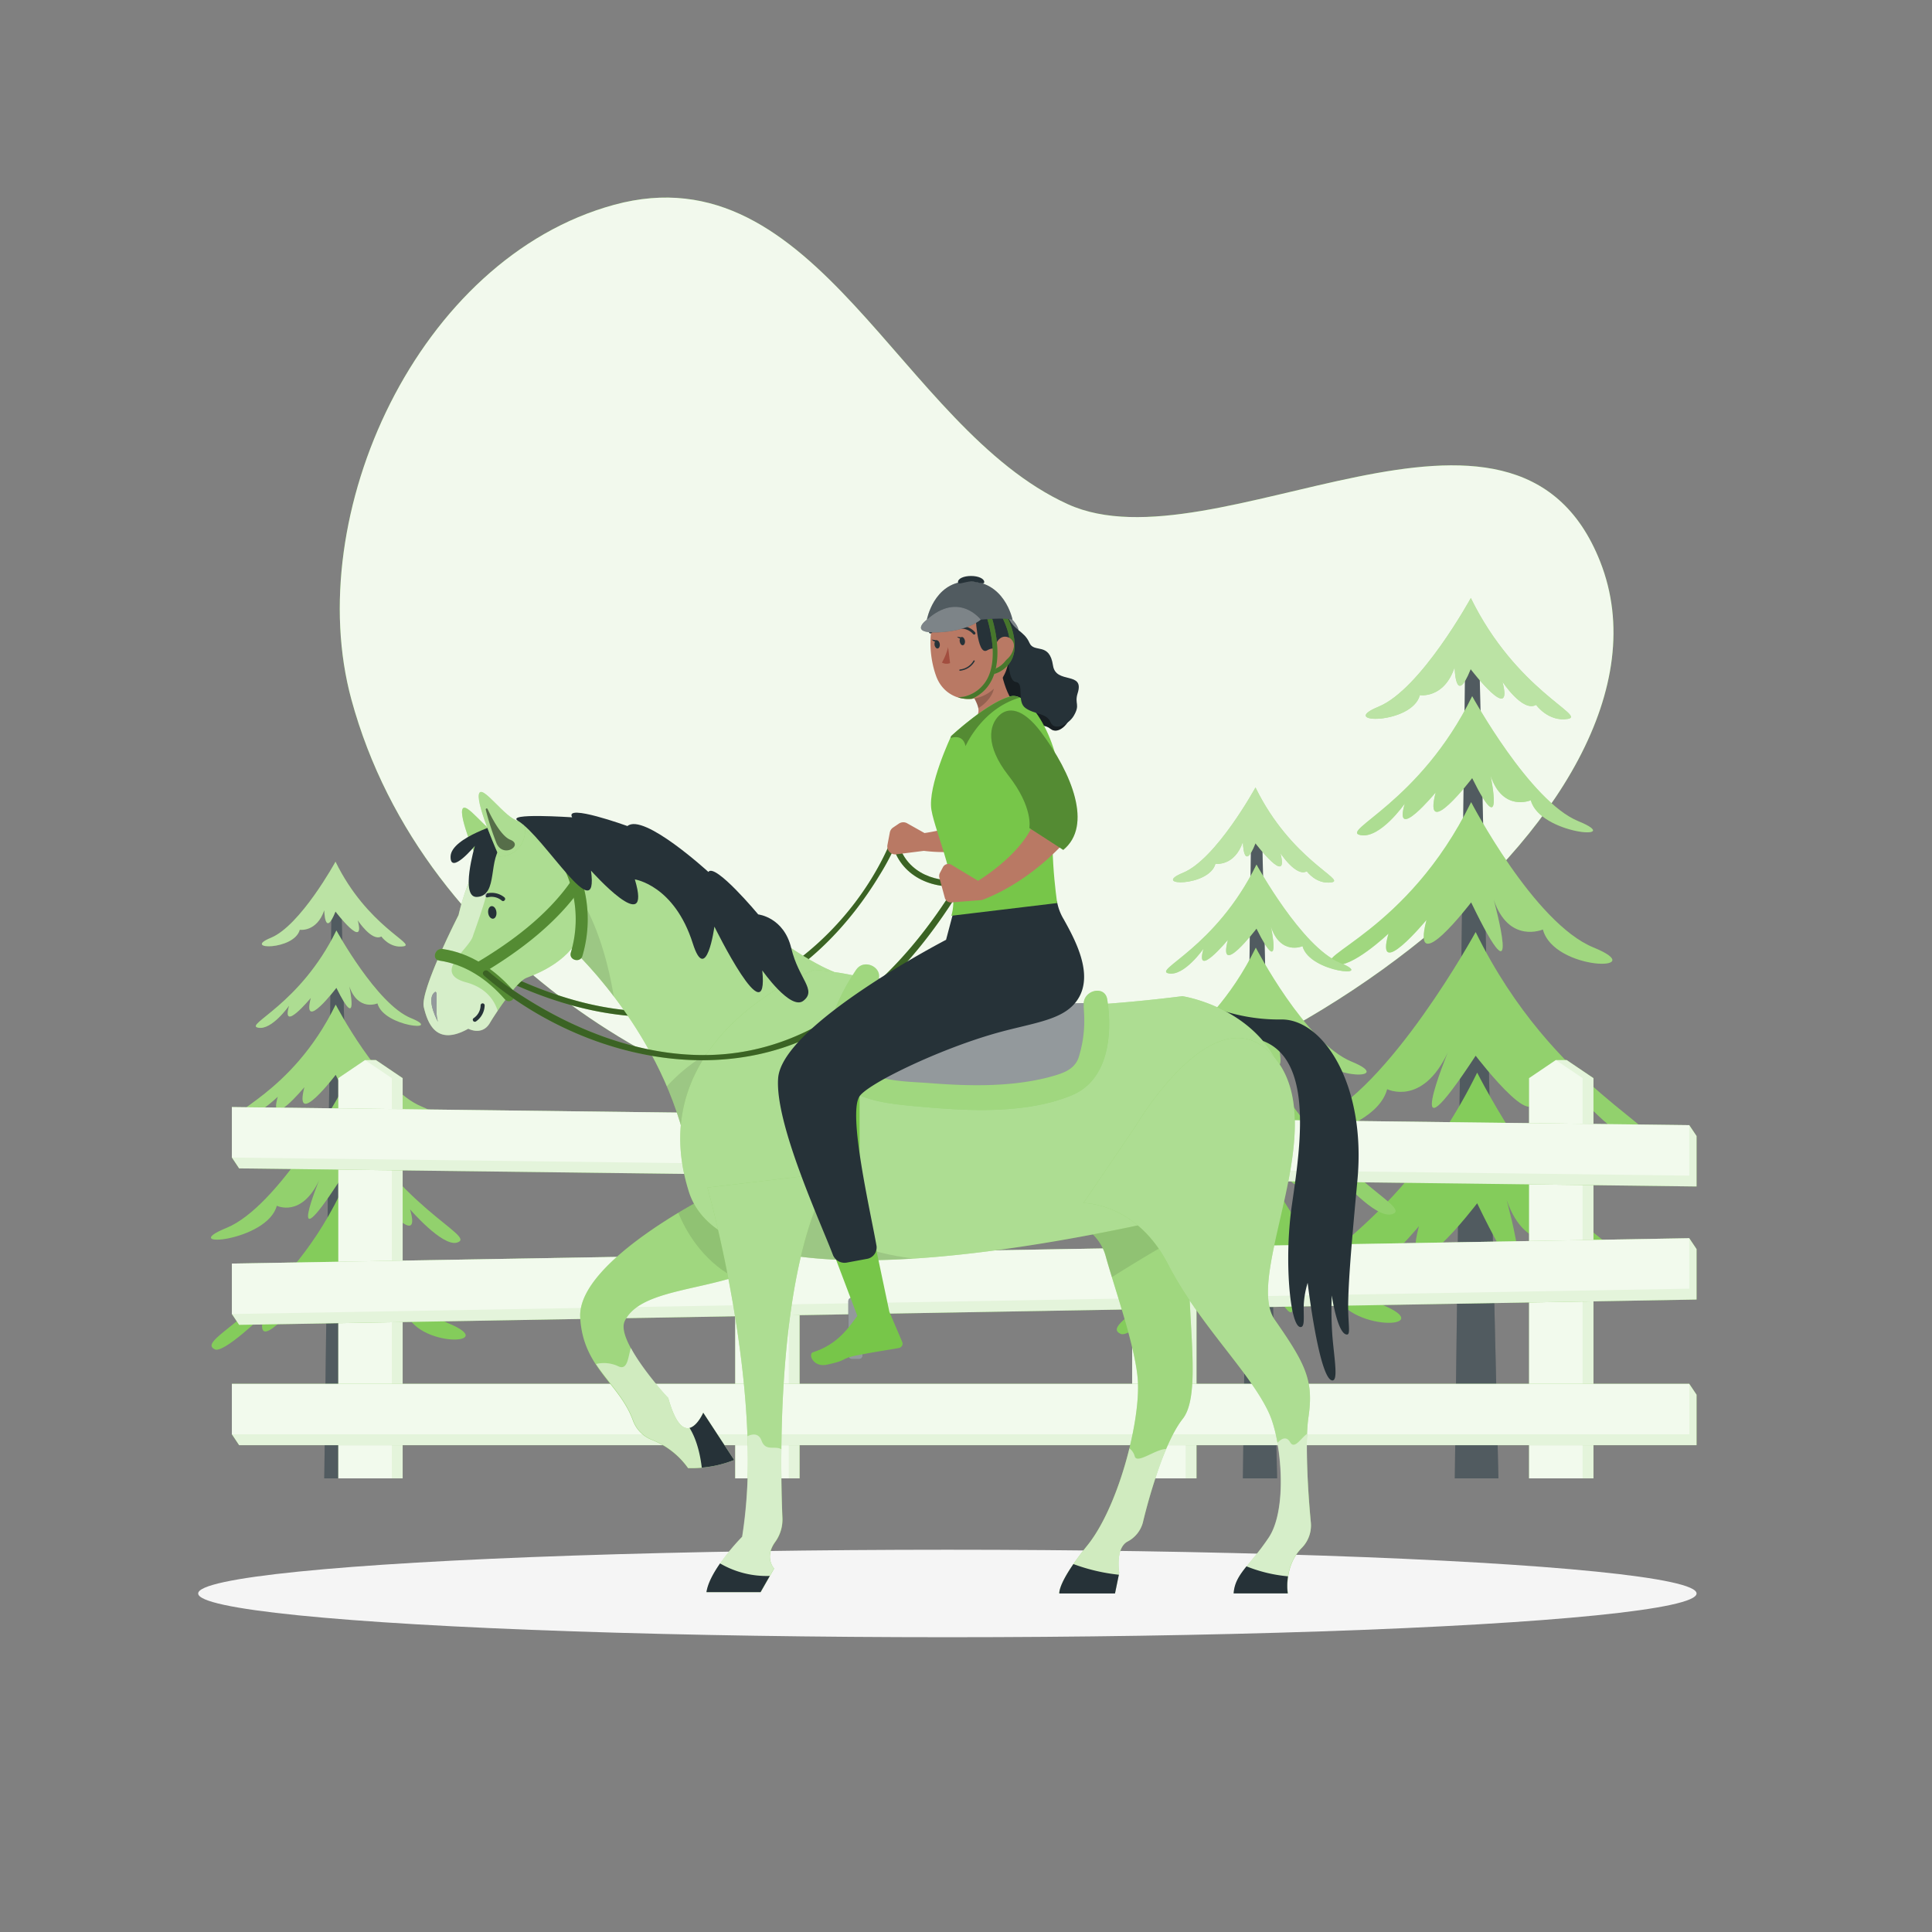 <svg xmlns="http://www.w3.org/2000/svg" viewBox="0 0 500 500"><rect x="0" y="0" width="500" height="500" fill="#808080" stroke="none"/><g id="freepik--background-simple--inject-33"><path d="M90.93,181C78,133.41,108.06,66.88,158.94,53c52.61-14.31,73.88,57.68,117.4,77.48C314.39,147.83,392,89.31,414.12,145.34c25.57,64.73-96.72,153.34-180.26,147.72C181.59,289.54,109.66,249.83,90.93,181Z" style="fill:#77C649"></path><path d="M90.93,181C78,133.41,108.06,66.88,158.94,53c52.61-14.31,73.88,57.68,117.4,77.48C314.39,147.83,392,89.31,414.12,145.34c25.57,64.73-96.72,153.34-180.26,147.72C181.59,289.54,109.66,249.83,90.93,181Z" style="fill:#fff;opacity:0.9"></path></g><g id="freepik--Shadow--inject-33"><ellipse id="freepik--path--inject-33" cx="245.18" cy="412.39" rx="193.89" ry="11.32" style="fill:#f5f5f5"></ellipse></g><g id="freepik--Trees--inject-33"><polygon points="379.34 159.5 376.5 382.6 387.79 382.6 382.58 159.5 379.34 159.5" style="fill:#263238"></polygon><polygon points="379.34 159.5 376.5 382.6 387.79 382.6 382.58 159.5 379.34 159.5" style="fill:#fff;opacity:0.2"></polygon><path d="M380.65,154.77s-12.95,23.65-23.9,28.13,8.67,4.7,10.71-3c0,0,6.26,1,9-7.22,0,0,.17,10.46,4.15.5,0,0,11.21,14.69,8.22,3.24,0,0,5.23,8,8.71,6,0,0,3.16,4.46,8.22,3.63C410.61,185.24,392.35,178.67,380.65,154.77Z" style="fill:#77C649"></path><path d="M380.65,154.77s-12.95,23.65-23.9,28.13,8.67,4.7,10.71-3c0,0,6.26,1,9-7.22,0,0,.17,10.46,4.15.5,0,0,11.21,14.69,8.22,3.24,0,0,5.23,8,8.71,6,0,0,3.16,4.46,8.22,3.63C410.61,185.24,392.35,178.67,380.65,154.77Z" style="fill:#fff;opacity:0.5"></path><path d="M381,180.18s14.89,27.2,27.48,32.35-10,3.41-12.31-5.42c0,0-7.2,3.12-10.4-6.32,0,0,3.77,17.9-4.77.58,0,0-12.88,16.89-9.45,3.72,0,0-11.06,13.35-8,2.89,0,0-6.35,9.13-11.44,8.15C346.57,215.07,367.53,207.67,381,180.18Z" style="fill:#77C649"></path><path d="M381,180.18s14.89,27.2,27.48,32.35-10,3.41-12.31-5.42c0,0-7.2,3.12-10.4-6.32,0,0,3.77,17.9-4.77.58,0,0-12.88,16.89-9.45,3.72,0,0-11.06,13.35-8,2.89,0,0-6.35,9.13-11.44,8.15C346.57,215.07,367.53,207.67,381,180.18Z" style="fill:#fff;opacity:0.4"></path><path d="M380.73,207.6s16.23,31.3,31.65,37.6-10.21,6.16-13.08-4.65c0,0-8.82,3.83-12.73-7.72,0,0,8.07,29.52-5.84.7,0,0-15.77,20.67-11.56,4.56,0,0-13.54,16.34-9.83,3.53,0,0-9.65,9.19-14,8C338.74,247.77,364.26,241.24,380.73,207.6Z" style="fill:#77C649"></path><path d="M380.73,207.6s16.23,31.3,31.65,37.6-10.21,6.16-13.08-4.65c0,0-8.82,3.83-12.73-7.72,0,0,8.07,29.52-5.84.7,0,0-15.77,20.67-11.56,4.56,0,0-13.54,16.34-9.83,3.53,0,0-9.65,9.19-14,8C338.74,247.77,364.26,241.24,380.73,207.6Z" style="fill:#fff;opacity:0.3"></path><path d="M381.9,241.22s-22.48,41.07-41.5,48.85,15.05,5.14,18.59-8.2c0,0,9.13,4.55,15.71-9.53,0,0-13.05,31.76,7.2.87,0,0,19.45,25.5,14.27,5.62,0,0,16.7,20.16,12.12,4.36,0,0,11.87,13.8,17.27,12.31C433.72,293.25,402.22,282.72,381.9,241.22Z" style="fill:#77C649"></path><path d="M381.9,241.22s-22.48,41.07-41.5,48.85,15.05,5.14,18.59-8.2c0,0,9.13,4.55,15.71-9.53,0,0-13.05,31.76,7.2.87,0,0,19.45,25.5,14.27,5.62,0,0,16.7,20.16,12.12,4.36,0,0,11.87,13.8,17.27,12.31C433.72,293.25,402.22,282.72,381.9,241.22Z" style="fill:#fff;opacity:0.2"></path><path d="M382.29,277.6s19.77,39.4,39.86,47.62-11.92,9.42-15.65-4.67c0,0-11.5,5-16.6-10.07,0,0,10.52,38.48-7.61.92,0,0-20.55,26.94-15.07,5.93,0,0-17.64,21.3-12.8,4.61,0,0-14.94,14.57-18.25,13C328.1,331.12,360.83,321.44,382.29,277.6Z" style="fill:#77C649"></path><path d="M382.29,277.6s19.77,39.4,39.86,47.62-11.92,9.42-15.65-4.67c0,0-11.5,5-16.6-10.07,0,0,10.52,38.48-7.61.92,0,0-20.55,26.94-15.07,5.93,0,0-17.64,21.3-12.8,4.61,0,0-14.94,14.57-18.25,13C328.1,331.12,360.83,321.44,382.29,277.6Z" style="fill:#fff;opacity:0.1"></path><polygon points="323.89 207.51 321.66 382.6 330.52 382.6 326.43 207.51 323.89 207.51" style="fill:#263238"></polygon><polygon points="323.89 207.51 321.66 382.6 330.52 382.6 326.43 207.51 323.89 207.51" style="fill:#fff;opacity:0.2"></polygon><path d="M324.92,203.8s-10.16,18.56-18.76,22.08,6.8,3.68,8.4-2.34c0,0,4.92.77,7.1-5.67,0,0,.13,8.21,3.26.39,0,0,8.79,11.53,6.45,2.54,0,0,4.1,6.25,6.83,4.69,0,0,2.48,3.49,6.45,2.85C348.43,227.72,334.1,222.56,324.92,203.8Z" style="fill:#77C649"></path><path d="M324.92,203.8s-10.16,18.56-18.76,22.08,6.8,3.68,8.4-2.34c0,0,4.92.77,7.1-5.67,0,0,.13,8.21,3.26.39,0,0,8.79,11.53,6.45,2.54,0,0,4.1,6.25,6.83,4.69,0,0,2.48,3.49,6.45,2.85C348.43,227.72,334.1,222.56,324.92,203.8Z" style="fill:#fff;opacity:0.5"></path><path d="M325.18,223.75s11.69,21.34,21.57,25.38-7.82,2.68-9.66-4.25c0,0-5.66,2.45-8.16-5,0,0,3,14.05-3.75.45,0,0-10.11,13.26-7.41,2.92,0,0-8.68,10.48-6.3,2.27,0,0-5,7.17-9,6.4C298.17,251.12,314.62,245.31,325.18,223.75Z" style="fill:#77C649"></path><path d="M325.18,223.75s11.69,21.34,21.57,25.38-7.82,2.68-9.66-4.25c0,0-5.66,2.45-8.16-5,0,0,3,14.05-3.75.45,0,0-10.11,13.26-7.41,2.92,0,0-8.68,10.48-6.3,2.27,0,0-5,7.17-9,6.4C298.17,251.12,314.62,245.31,325.18,223.75Z" style="fill:#fff;opacity:0.4"></path><path d="M325,245.26s12.73,24.56,24.83,29.51-8,4.84-10.26-3.65c0,0-6.92,3-10-6.06,0,0,6.33,23.17-4.58.55,0,0-12.38,16.23-9.08,3.58,0,0-10.62,12.82-7.71,2.77,0,0-7.57,7.21-11,6.27C292,276.79,312.05,271.66,325,245.26Z" style="fill:#77C649"></path><path d="M325,245.26s12.73,24.56,24.83,29.51-8,4.84-10.26-3.65c0,0-6.92,3-10-6.06,0,0,6.33,23.17-4.58.55,0,0-12.38,16.23-9.08,3.58,0,0-10.62,12.82-7.71,2.77,0,0-7.57,7.21-11,6.27C292,276.79,312.05,271.66,325,245.26Z" style="fill:#fff;opacity:0.3"></path><path d="M325.9,271.64S308.25,303.88,293.33,310s11.81,4,14.58-6.43c0,0,7.17,3.57,12.33-7.48,0,0-10.24,24.92,5.66.68,0,0,15.26,20,11.19,4.41,0,0,13.11,15.82,9.52,3.42,0,0,9.31,10.83,13.55,9.66C366.56,312.48,341.84,304.21,325.9,271.64Z" style="fill:#77C649"></path><path d="M325.9,271.64S308.25,303.88,293.33,310s11.81,4,14.58-6.43c0,0,7.17,3.57,12.33-7.48,0,0-10.24,24.92,5.66.68,0,0,15.26,20,11.19,4.41,0,0,13.11,15.82,9.52,3.42,0,0,9.31,10.83,13.55,9.66C366.56,312.48,341.84,304.21,325.9,271.64Z" style="fill:#fff;opacity:0.2"></path><path d="M326.2,300.2s15.51,30.92,31.28,37.37-9.35,7.39-12.28-3.67c0,0-9,3.92-13-7.9,0,0,8.25,30.2-6,.72,0,0-16.12,21.15-11.82,4.66,0,0-13.85,16.71-10.05,3.61,0,0-11.72,11.44-14.32,10.21C283.67,342.2,309.36,334.61,326.2,300.2Z" style="fill:#77C649"></path><path d="M326.2,300.2s15.51,30.92,31.28,37.37-9.35,7.39-12.28-3.67c0,0-9,3.92-13-7.9,0,0,8.25,30.2-6,.72,0,0-16.12,21.15-11.82,4.66,0,0-13.85,16.71-10.05,3.61,0,0-11.72,11.44-14.32,10.21C283.67,342.2,309.36,334.61,326.2,300.2Z" style="fill:#fff;opacity:0.1"></path><polygon points="85.91 226.32 83.92 382.6 91.83 382.6 88.18 226.32 85.91 226.32" style="fill:#263238"></polygon><polygon points="85.91 226.32 83.92 382.6 91.83 382.6 88.18 226.32 85.91 226.32" style="fill:#fff;opacity:0.2"></polygon><path d="M86.83,223s-9.07,16.57-16.75,19.71,6.08,3.29,7.5-2.09c0,0,4.39.69,6.34-5.06,0,0,.11,7.32,2.91.35,0,0,7.84,10.29,5.75,2.26,0,0,3.66,5.59,6.11,4.19,0,0,2.2,3.12,5.75,2.54C107.81,244.36,95,239.75,86.83,223Z" style="fill:#77C649"></path><path d="M86.83,223s-9.07,16.57-16.75,19.71,6.08,3.29,7.5-2.09c0,0,4.39.69,6.34-5.06,0,0,.11,7.32,2.91.35,0,0,7.84,10.29,5.75,2.26,0,0,3.66,5.59,6.11,4.19,0,0,2.2,3.12,5.75,2.54C107.81,244.36,95,239.75,86.83,223Z" style="fill:#fff;opacity:0.5"></path><path d="M87.06,240.81s10.43,19.06,19.25,22.66-7,2.39-8.62-3.8c0,0-5,2.19-7.29-4.42,0,0,2.65,12.54-3.34.4,0,0-9,11.84-6.62,2.61,0,0-7.74,9.35-5.62,2,0,0-4.45,6.4-8,5.71C63,265.25,77.64,260.07,87.06,240.81Z" style="fill:#77C649"></path><path d="M87.06,240.81s10.43,19.06,19.25,22.66-7,2.39-8.62-3.8c0,0-5,2.19-7.29-4.42,0,0,2.65,12.54-3.34.4,0,0-9,11.84-6.62,2.61,0,0-7.74,9.35-5.62,2,0,0-4.45,6.4-8,5.71C63,265.25,77.64,260.07,87.06,240.81Z" style="fill:#fff;opacity:0.4"></path><path d="M86.88,260s11.37,21.92,22.17,26.34-7.16,4.31-9.16-3.26c0,0-6.18,2.68-8.92-5.41,0,0,5.65,20.68-4.09.49,0,0-11,14.48-8.1,3.19,0,0-9.48,11.45-6.88,2.48,0,0-6.76,6.44-9.81,5.59C57.46,288.16,75.35,283.58,86.88,260Z" style="fill:#77C649"></path><path d="M86.88,260s11.37,21.92,22.17,26.34-7.16,4.31-9.16-3.26c0,0-6.18,2.68-8.92-5.41,0,0,5.65,20.68-4.09.49,0,0-11,14.48-8.1,3.19,0,0-9.48,11.45-6.88,2.48,0,0-6.76,6.44-9.81,5.59C57.46,288.16,75.35,283.58,86.88,260Z" style="fill:#fff;opacity:0.3"></path><path d="M87.7,283.57S72,312.33,58.63,317.78s10.55,3.61,13-5.74c0,0,6.4,3.19,11-6.67,0,0-9.14,22.24,5,.6,0,0,13.63,17.87,10,3.94,0,0,11.7,14.12,8.49,3.06,0,0,8.32,9.66,12.1,8.62C124,320,101.93,312.64,87.7,283.57Z" style="fill:#77C649"></path><path d="M87.7,283.57S72,312.33,58.63,317.78s10.55,3.61,13-5.74c0,0,6.4,3.19,11-6.67,0,0-9.14,22.24,5,.6,0,0,13.63,17.87,10,3.94,0,0,11.7,14.12,8.49,3.06,0,0,8.32,9.66,12.1,8.62C124,320,101.93,312.64,87.7,283.57Z" style="fill:#fff;opacity:0.2"></path><path d="M88,309.05s13.84,27.6,27.91,33.36-8.35,6.6-11-3.27c0,0-8.05,3.49-11.62-7.05,0,0,7.36,26.94-5.33.64,0,0-14.4,18.87-10.56,4.15,0,0-12.36,14.92-9,3.23,0,0-10.46,10.21-12.78,9.11C50,346.54,72.94,339.76,88,309.05Z" style="fill:#77C649"></path><path d="M88,309.05s13.84,27.6,27.91,33.36-8.35,6.6-11-3.27c0,0-8.05,3.49-11.62-7.05,0,0,7.36,26.94-5.33.64,0,0-14.4,18.87-10.56,4.15,0,0-12.36,14.92-9,3.23,0,0-10.46,10.21-12.78,9.11C50,346.54,72.94,339.76,88,309.05Z" style="fill:#fff;opacity:0.1"></path></g><g id="freepik--Fence--inject-33"><polygon points="97.29 274.34 94.48 274.34 87.56 279.02 87.56 382.6 90.36 382.6 101.4 382.6 104.21 382.6 104.21 279.02 97.29 274.34" style="fill:#77C649"></polygon><polygon points="97.29 274.34 94.48 274.34 87.56 279.02 87.56 382.6 90.36 382.6 101.4 382.6 104.21 382.6 104.21 279.02 97.29 274.34" style="fill:#fff;opacity:0.8"></polygon><polygon points="101.4 382.6 87.56 382.6 87.56 279.02 94.48 274.34 101.4 279.02 101.4 382.6" style="fill:#fff;opacity:0.5"></polygon><polygon points="200.01 274.34 197.2 274.34 190.28 279.02 190.28 382.6 193.09 382.6 204.13 382.6 206.94 382.6 206.94 279.02 200.01 274.34" style="fill:#77C649"></polygon><polygon points="200.01 274.34 197.2 274.34 190.28 279.02 190.28 382.6 193.09 382.6 204.13 382.6 206.94 382.6 206.94 279.02 200.01 274.34" style="fill:#fff;opacity:0.8"></polygon><polygon points="204.13 382.6 190.28 382.6 190.28 279.02 197.2 274.34 204.13 279.02 204.13 382.6" style="fill:#fff;opacity:0.5"></polygon><polygon points="302.74 274.34 299.93 274.34 293 279.02 293 382.6 295.81 382.6 306.85 382.6 309.66 382.6 309.66 279.02 302.74 274.34" style="fill:#77C649"></polygon><polygon points="302.74 274.34 299.93 274.34 293 279.02 293 382.6 295.81 382.6 306.85 382.6 309.66 382.6 309.66 279.02 302.74 274.34" style="fill:#fff;opacity:0.8"></polygon><polygon points="306.85 382.6 293 382.6 293 279.02 299.93 274.34 306.85 279.02 306.85 382.6" style="fill:#fff;opacity:0.5"></polygon><polygon points="405.46 274.34 402.65 274.34 395.73 279.02 395.73 382.6 398.54 382.6 409.58 382.6 412.39 382.6 412.39 279.02 405.46 274.34" style="fill:#77C649"></polygon><polygon points="405.46 274.34 402.65 274.34 395.73 279.02 395.73 382.6 398.54 382.6 409.58 382.6 412.39 382.6 412.39 279.02 405.46 274.34" style="fill:#fff;opacity:0.8"></polygon><polygon points="409.58 382.6 395.73 382.6 395.73 279.02 402.65 274.34 409.58 279.02 409.58 382.6" style="fill:#fff;opacity:0.5"></polygon><polygon points="437.19 358.14 60.01 358.14 60.01 371.2 61.88 374.01 439.07 374.01 439.07 360.95 437.19 358.14" style="fill:#77C649"></polygon><polygon points="437.19 320.45 60.01 327.01 60.01 340.07 61.88 342.88 439.07 336.32 439.07 323.26 437.19 320.45" style="fill:#77C649"></polygon><polygon points="437.19 291.19 60.01 286.51 60.01 299.57 61.88 302.38 439.07 307.06 439.07 294 437.19 291.19" style="fill:#77C649"></polygon><g style="opacity:0.8"><polygon points="437.19 358.14 60.01 358.14 60.01 371.2 61.88 374.01 439.07 374.01 439.07 360.95 437.19 358.14" style="fill:#fff"></polygon><polygon points="437.19 320.45 60.01 327.01 60.01 340.07 61.88 342.88 439.07 336.32 439.07 323.26 437.19 320.45" style="fill:#fff"></polygon><polygon points="437.19 291.19 60.01 286.51 60.01 299.57 61.88 302.38 439.07 307.06 439.07 294 437.19 291.19" style="fill:#fff"></polygon></g><polygon points="437.19 304.25 60.01 299.57 60.01 286.51 437.19 291.19 437.19 304.25" style="fill:#fff;opacity:0.5"></polygon><rect x="60.01" y="358.15" width="377.19" height="13.05" style="fill:#fff;opacity:0.5"></rect><polygon points="437.19 333.51 60.01 340.07 60.01 327.01 437.19 320.45 437.19 333.51" style="fill:#fff;opacity:0.5"></polygon></g><g id="freepik--Character--inject-33"><path d="M230.76,217.17c-9.56,23.11-32.51,42.86-58.2,44.46-14.75.92-29.14-3.5-42.29-9.88-.9-.44-1.7.91-.79,1.35,20.53,10,44.09,14.44,65.46,4.36,13.78-6.5,24.81-18,32.63-30.88a65.8,65.8,0,0,0,4.71-9c.38-.93-1.14-1.34-1.52-.41Z" style="fill:#77C649"></path><g style="opacity:0.5"><path d="M230.76,217.17c-9.56,23.11-32.51,42.86-58.2,44.46-14.75.92-29.14-3.5-42.29-9.88-.9-.44-1.7.91-.79,1.35,20.53,10,44.09,14.44,65.46,4.36,13.78-6.5,24.81-18,32.63-30.88a65.8,65.8,0,0,0,4.71-9c.38-.93-1.14-1.34-1.52-.41Z"></path></g><path d="M274,314.84s9.84,1.83,12.14,10.21,8,24.29,8.36,32.72c.46,11-5.27,32.46-13.06,42.14s-7.29,12.48-7.29,12.48h14.4l1.1-5.41s-1.06-6.22,2.1-8a7.85,7.85,0,0,0,4-4.89c1.76-7.14,5.58-20.85,10.35-26.91,6.6-8.37-2.47-40.22,4.23-56.36s-35.72-4.36-35.72-4.36Z" style="fill:#77C649"></path><path d="M274,314.84s9.84,1.83,12.14,10.21,8,24.29,8.36,32.72c.46,11-5.27,32.46-13.06,42.14s-7.29,12.48-7.29,12.48h14.4l1.1-5.41s-1.06-6.22,2.1-8a7.85,7.85,0,0,0,4-4.89c1.76-7.14,5.58-20.85,10.35-26.91,6.6-8.37-2.47-40.22,4.23-56.36s-35.72-4.36-35.72-4.36Z" style="fill:#fff;opacity:0.3"></path><path d="M293.66,376.88a3.76,3.76,0,0,0-1.37-2.05c-2.3,9.41-6.21,19.32-10.84,25.08-7.79,9.69-7.29,12.48-7.29,12.48h14.4l1.1-5.41s-1.06-6.22,2.1-8a7.85,7.85,0,0,0,4-4.89A134.58,134.58,0,0,1,301.79,375C299.07,375,294.24,379,293.66,376.88Z" style="fill:#fff;opacity:0.5"></path><path d="M274.58,306.47l-.57,8.37s9.84,1.83,12.14,10.21c.44,1.59,1,3.45,1.62,5.47,4.09-2.58,13.72-8.56,20.55-12a32.46,32.46,0,0,1,2-7.71C317,294.69,274.58,306.47,274.58,306.47Z" style="opacity:0.1"></path><path d="M161.68,341.89c5.49-11.47,35.51-6,45.37-23l-22.34-10.13s-35.25,17.46-34.55,32.11c.62,13.05,10.08,17,13.64,26.77a8.47,8.47,0,0,0,4.92,5,21,21,0,0,1,9.36,7.33A30.22,30.22,0,0,0,190,377.84l-8-12.22s-4.88,11.17-9.07-3.84C172.85,361.78,159.22,347,161.68,341.89Z" style="fill:#77C649"></path><path d="M161.68,341.89c5.49-11.47,35.51-6,45.37-23l-22.34-10.13s-35.25,17.46-34.55,32.11c.62,13.05,10.08,17,13.64,26.77a8.47,8.47,0,0,0,4.92,5,21,21,0,0,1,9.36,7.33A30.22,30.22,0,0,0,190,377.84l-8-12.22s-4.88,11.17-9.07-3.84C172.85,361.78,159.22,347,161.68,341.89Z" style="fill:#fff;opacity:0.3"></path><path d="M178.08,379.93A30.22,30.22,0,0,0,190,377.84l-8-12.22s-4.88,11.17-9.07-3.84c0,0-6.4-6.92-9.64-12.93-.74,2-.75,6-3.3,4.73a8.76,8.76,0,0,0-5.74-.58c3.21,4.92,7.49,8.7,9.63,14.61a8.47,8.47,0,0,0,4.92,5A21,21,0,0,1,178.08,379.93Z" style="fill:#fff;opacity:0.5"></path><path d="M190,377.84l-8-12.22s-1.49,3.41-3.54,3.93c1.12,1.79,2.53,5,3.16,10.27A29.22,29.22,0,0,0,190,377.84Z" style="fill:#263238"></path><path d="M184.71,308.73s-4,2-9.18,5.12c1.87,4.55,6.08,12.21,14.4,16.72,7-2.13,13.44-5.36,17.12-11.71Z" style="opacity:0.1"></path><path d="M124.85,225.73s-5.89-13.09-5.24-16.1,6.74,6.22,10.17,6.91S131.65,225.73,124.85,225.73Z" style="fill:#77C649"></path><path d="M124.85,225.73s-5.89-13.09-5.24-16.1,6.74,6.22,10.17,6.91S131.65,225.73,124.85,225.73Z" style="fill:#fff;opacity:0.3"></path><path d="M146.85,244.43S170.4,265.37,177.47,296l38.33-44.49s-11.63-4.2-28.9-20.69-38.22-20.94-52.09-17l6.8,29.34Z" style="fill:#77C649"></path><path d="M146.85,244.43S170.4,265.37,177.47,296l38.33-44.49s-11.63-4.2-28.9-20.69-38.22-20.94-52.09-17l6.8,29.34Z" style="fill:#fff;opacity:0.4"></path><path d="M146.21,227.07l-2.62,7.39-.35,9.08,3.61.89a103.89,103.89,0,0,1,12,13.46C155,234.7,146.21,227.07,146.21,227.07Z" style="opacity:0.1"></path><path d="M134.67,213.8s-10.77,1.26-16,23c0,0-10,19.53-9,23.79s3.25,10.24,11.52,5.62c0,0,3.5,1.89,5.51-1.37s7-10.76,9.51-11.76S169,241.85,134.67,213.8Z" style="fill:#77C649"></path><path d="M134.67,213.8s-10.77,1.26-16,23c0,0-10,19.53-9,23.79s3.25,10.24,11.52,5.62c0,0,3.5,1.89,5.51-1.37s7-10.76,9.51-11.76S169,241.85,134.67,213.8Z" style="fill:#fff;opacity:0.4"></path><path d="M128.47,236c.12.89-.26,1.7-.85,1.76s-1.17-.59-1.28-1.49.26-1.69.85-1.76S128.36,235.06,128.47,236Z" style="fill:#263238"></path><path d="M130.42,233.15a.53.53,0,0,1-.54-.06,4.06,4.06,0,0,0-3.65-.87.52.52,0,0,1-.65-.33h0a.52.52,0,0,1,.33-.65h0a5.18,5.18,0,0,1,4.63,1,.53.53,0,0,1,.08.73Z" style="fill:#263238"></path><path d="M128.79,261.58c-.78-2.48-2.81-5.9-8.15-7.35-8.84-2.4.56-8.36,1.72-11.89s6.11-16.1,4-18.85a2.59,2.59,0,0,0-2.22-.7,49.1,49.1,0,0,0-5.46,14.05s-10,19.53-9,23.79,3.25,10.24,11.52,5.62c0,0,3.5,1.89,5.51-1.37C127.19,264,127.94,262.85,128.79,261.58Z" style="fill:#fff;opacity:0.5"></path><path d="M113.34,264.45s-2.88-5.23-1.18-7.33S112.29,261.21,113.34,264.45Z" style="fill:#263238"></path><path d="M113.34,264.45s-2.88-5.23-1.18-7.33S112.29,261.21,113.34,264.45Z" style="fill:#fff;opacity:0.5"></path><path d="M122.36,264a.52.52,0,0,1,.21-.5,4.07,4.07,0,0,0,1.81-3.28.53.53,0,0,1,.5-.55h0a.53.53,0,0,1,.55.49h0a5.21,5.21,0,0,1-2.24,4.18.53.53,0,0,1-.73-.12Z" style="fill:#263238"></path><path d="M130.23,212.89s-13.49,3.79-13.62,8.77,6.29-2.75,6.29-2.75-3.93,13.41.52,13.22c5.75-.26,2.64-10.34,6.81-13.48S130.23,212.89,130.23,212.89Z" style="fill:#263238"></path><path d="M129.18,221.66s-5.89-13.09-5.24-16.1,6.74,6.22,10.17,6.91S136,221.66,129.18,221.66Z" style="fill:#77C649"></path><path d="M129.18,221.66s-5.89-13.09-5.24-16.1,6.74,6.22,10.17,6.91S136,221.66,129.18,221.66Z" style="fill:#fff;opacity:0.4"></path><path d="M125.71,209.51a.25.25,0,0,1,.46-.17c1.35,2.87,3.67,7.12,5.92,8,3.47,1.4-1.86,4.89-3.6.87A69.38,69.38,0,0,1,125.71,209.51Z" style="opacity:0.5"></path><path d="M188.18,270.08a45.38,45.38,0,0,0-15.61,11.07,87.63,87.63,0,0,1,4.9,14.85l3.27-3.8C187.77,281.32,196,266.92,188.18,270.08Z" style="opacity:0.1"></path><path d="M312.78,260.21a47.44,47.44,0,0,0,18.83,3.63c10.83-.12,22,16.88,19.69,41.6-1.29,13.89-2.27,24.84-2.39,31.72-.1,5.37.73,8.25-.34,8.22-2.45-.08-3.91-10.13-3.91-10.13a91.2,91.2,0,0,0,.17,10.63c.48,5.81,1.6,11.74-.14,11.36-3.35-.74-6.27-25.25-6.27-25.25a23.71,23.71,0,0,0-1,5.5c-.14,3.05.43,6.16-.95,5.94-2.64-.42-4.16-17.4-2.16-31.35,2.35-16.37,6.64-42.71-12.44-43.68Z" style="fill:#263238"></path><path d="M210.72,251a74.67,74.67,0,0,1,26.17,6.81s18.85,6.28,69.11,0c0,0,39.26,5.76,24.6,50.54,0,0-139.78,40.08-152.34,0S210.72,251,210.72,251Z" style="fill:#77C649"></path><path d="M210.72,251a74.67,74.67,0,0,1,26.17,6.81s18.85,6.28,69.11,0c0,0,39.26,5.76,24.6,50.54,0,0-139.78,40.08-152.34,0S210.72,251,210.72,251Z" style="fill:#fff;opacity:0.4"></path><path d="M339.25,394.09c-.63-6.95-1.63-20.47-.62-27.35,1.39-9.49-.7-13.68-8.73-25.2s15-49.75,0-67.8S294,291.28,294,291.28l-13.61,20.07s13.61-.17,21.82,15.71,21.3,28,26.17,38.56c3.38,7.33,4.89,25,0,32.29s-8.72,9.42-9.07,14.48h14s-1.16-6.92,3.57-11.76A8.29,8.29,0,0,0,339.25,394.09Z" style="fill:#77C649"></path><path d="M339.25,394.09c-.63-6.95-1.63-20.47-.62-27.35,1.39-9.49-.7-13.68-8.73-25.2s15-49.75,0-67.8S294,291.28,294,291.28l-13.61,20.07s13.61-.17,21.82,15.71,21.3,28,26.17,38.56c3.38,7.33,4.89,25,0,32.29s-8.72,9.42-9.07,14.48h14s-1.16-6.92,3.57-11.76A8.29,8.29,0,0,0,339.25,394.09Z" style="fill:#fff;opacity:0.4"></path><path d="M224.43,252.54s-12,18.2-2.88,25.92,49.34,6.67,57.46,0,4.18-19,4.18-19-25.56,1.67-45.89-2.34C237.3,257.08,227.48,252.56,224.43,252.54Z" style="fill:#263238"></path><path d="M224.43,252.54s-12,18.2-2.88,25.92,49.34,6.67,57.46,0,4.18-19,4.18-19-25.56,1.67-45.89-2.34C237.3,257.08,227.48,252.56,224.43,252.54Z" style="fill:#fff;opacity:0.5"></path><path d="M236.26,325.7c-24.89-3.13-26-14.42-26-14.42L204.67,321l-.57,3.8C213.46,326.3,224.56,326.44,236.26,325.7Z" style="opacity:0.1"></path><path d="M221.56,251c-4.05,6.06-7.92,14-7.42,21.5.82,12.46,15.38,13.11,25,14,12.15,1.08,26.61,1.72,38.15-3,9.51-3.89,10.68-15.62,9.27-24.82-.61-4-6.67-2.3-6.06,1.67-.13-.87.1,2.23.1,3a31.28,31.28,0,0,1-1.51,10.5c-1.22,3.18-4.33,4-7.49,4.89-10,2.63-21,2.36-31.16,1.56-7.14-.56-21-.21-20-10.42.58-5.53,3.48-11.11,6.53-15.69,2.25-3.37-3.19-6.52-5.42-3.17Z" style="fill:#77C649"></path><g style="opacity:0.3"><path d="M221.56,251c-4.05,6.06-7.92,14-7.42,21.5.82,12.46,15.38,13.11,25,14,12.15,1.08,26.61,1.72,38.15-3,9.51-3.89,10.68-15.62,9.27-24.82-.61-4-6.67-2.3-6.06,1.67-.13-.87.1,2.23.1,3a31.28,31.28,0,0,1-1.51,10.5c-1.22,3.18-4.33,4-7.49,4.89-10,2.63-21,2.36-31.16,1.56-7.14-.56-21-.21-20-10.42.58-5.53,3.48-11.11,6.53-15.69,2.25-3.37-3.19-6.52-5.42-3.17Z" style="fill:#fff"></path></g><path d="M215.57,303.5l-32.48,3.84s15.15,53.4,9,90.39c0,0-8.34,8.38-9.22,14.31h14l3.48-6.11s-2.68-2.82.33-6.92a9.91,9.91,0,0,0,1.82-6.29C201.83,377.81,201,326.62,215.57,303.5Z" style="fill:#77C649"></path><path d="M215.57,303.5l-32.48,3.84s15.15,53.4,9,90.39c0,0-8.34,8.38-9.22,14.31h14l3.48-6.11s-2.68-2.82.33-6.92a9.91,9.91,0,0,0,1.82-6.29C201.83,377.81,201,326.62,215.57,303.5Z" style="fill:#fff;opacity:0.4"></path><path d="M197.08,372.82c-.75-2-2.38-1.73-3.66-1.12a131.75,131.75,0,0,1-1.37,26s-8.34,8.38-9.22,14.31h14l3.48-6.11s-2.68-2.82.33-6.92a9.91,9.91,0,0,0,1.82-6.29c-.15-3.84-.32-10.09-.24-17.64C200.45,374.05,198.15,375.72,197.08,372.82Z" style="fill:#fff;opacity:0.5"></path><path d="M186.35,404.61c-1.69,2.42-3.18,5.11-3.52,7.43h14l2.39-4.19A23.91,23.91,0,0,1,186.35,404.61Z" style="fill:#263238"></path><path d="M339.25,394.09a201.62,201.62,0,0,1-1-23c-1.64,1.16-3.24,4.12-4.38,2.14-1-1.73-2.37-.79-3.31.22,1.49,8.31,1.33,19.13-2.24,24.48-4.88,7.33-8.72,9.42-9.07,14.48h14s-1.16-6.92,3.57-11.76A8.29,8.29,0,0,0,339.25,394.09Z" style="fill:#fff;opacity:0.5"></path><path d="M322.59,405.37c-1.89,2.35-3.14,4.24-3.33,7h14a15.75,15.75,0,0,1,.07-4.42A37.94,37.94,0,0,1,322.59,405.37Z" style="fill:#263238"></path><path d="M277.8,404.78c-4,5.79-3.64,7.61-3.64,7.61h14.4l1-4.85A48.4,48.4,0,0,1,277.8,404.78Z" style="fill:#263238"></path><rect x="220.31" y="282.02" width="2.15" height="55.8" style="fill:#77C649"></rect><rect x="219.55" y="335.85" width="3.68" height="15.9" rx="0.87" style="fill:#263238"></rect><rect x="219.55" y="335.85" width="3.68" height="15.9" rx="0.87" style="fill:#fff;opacity:0.5"></rect><path d="M113.69,248.6c6.81,1,12.48,4.87,16.95,10,1.33,1.53,3.54-.7,2.22-2.22-4.77-5.46-11.05-9.74-18.34-10.79-2-.28-2.83,2.75-.83,3Z" style="fill:#77C649"></path><path d="M124.68,252c9.72-5.74,19.48-13.14,25.92-22.5,1.15-1.67-1.58-3.25-2.71-1.59-6.14,8.91-15.55,15.92-24.79,21.38a1.57,1.57,0,0,0,1.58,2.71Z" style="fill:#77C649"></path><path d="M140.8,217.15a30.34,30.34,0,0,1,6.93,29.39c-.58,1.94,2.45,2.77,3,.84A33.52,33.52,0,0,0,143,214.93c-1.4-1.46-3.62.76-2.22,2.22Z" style="fill:#77C649"></path><g style="opacity:0.3"><path d="M113.69,248.6c6.81,1,12.48,4.87,16.95,10,1.33,1.53,3.54-.7,2.22-2.22-4.77-5.46-11.05-9.74-18.34-10.79-2-.28-2.83,2.75-.83,3Z"></path><path d="M124.68,252c9.72-5.74,19.48-13.14,25.92-22.5,1.15-1.67-1.58-3.25-2.71-1.59-6.14,8.91-15.55,15.92-24.79,21.38a1.57,1.57,0,0,0,1.58,2.71Z"></path><path d="M140.8,217.15a30.34,30.34,0,0,1,6.93,29.39c-.58,1.94,2.45,2.77,3,.84A33.52,33.52,0,0,0,143,214.93c-1.4-1.46-3.62.76-2.22,2.22Z"></path></g><path d="M134.11,212.47c6.8,4.13,20.94,28.39,18.84,12.85,0,0,16.06,18,11.35,2.27,0,0,10.21,1.46,15,16.58,3.49,11,5.59-4.36,5.59-4.36s14.13,28.82,12.39,11.34c0,0,7.33,10.47,10.64,7.85,3.57-2.81-1.22-5.58-3.14-13.61s-8.55-8.74-8.55-8.74-11.17-13.42-12.91-11c0,0-16.75-15.36-20.94-11.87,0,0-16.41-5.93-14.31-2.26C148.07,211.54,130.51,210.29,134.11,212.47Z" style="fill:#263238"></path><path d="M248.62,227.71c-7.53.89-14.86-2.66-16.34-10.54-.19-1-1.7-.57-1.52.41,1.61,8.52,9.64,12.67,17.86,11.7,1-.11,1-1.68,0-1.57Z" style="fill:#77C649"></path><g style="opacity:0.5"><path d="M248.62,227.71c-7.53.89-14.86-2.66-16.34-10.54-.19-1-1.7-.57-1.52.41,1.61,8.52,9.64,12.67,17.86,11.7,1-.11,1-1.68,0-1.57Z"></path></g><path d="M125.15,252.42c23.68,20.58,60.09,29.83,88.47,13.9,15.32-8.6,26.71-22.6,35.68-37.42a.79.79,0,0,0-1.36-.8c-14.17,23.41-35.46,44.26-64.36,44.93-17.17.4-34-6-48.27-15.15a76.81,76.81,0,0,1-9-6.58c-.76-.66-1.88.45-1.11,1.12Z" style="fill:#77C649"></path><g style="opacity:0.5"><path d="M125.15,252.42c23.68,20.58,60.09,29.83,88.47,13.9,15.32-8.6,26.71-22.6,35.68-37.42a.79.79,0,0,0-1.36-.8c-14.17,23.41-35.46,44.26-64.36,44.93-17.17.4-34-6-48.27-15.15a76.81,76.81,0,0,1-9-6.58c-.76-.66-1.88.45-1.11,1.12Z"></path></g><path d="M221.88,340.55c-2.09,2.73-4.85,7.28-11.43,9.39-1.44.46.05,4,3.53,3.24,5.77-1.21,3.15-1.5,8.07-2.47,4.17-.82,7.19-1.24,10.55-1.84l.26-.08a1.13,1.13,0,0,0,.61-1.55l-3.3-7.73-3.95-18.74-10.93,2.39Z" style="fill:#77C649"></path><path d="M246.79,235.85l-1.95,7.37s-42.45,22-43.46,35.83c-.86,11.77,11,37.3,14.21,45.8a3.24,3.24,0,0,0,3.65,1.89l5.09-.94a3,3,0,0,0,2.52-3.33c-1.59-9.05-7.46-34.19-4.41-38.74,2.19-3.25,20.13-12,35.09-16.28,10-2.85,18-3.33,21.51-9,4-6.41-.79-15.22-3.75-20.54a13.34,13.34,0,0,1-1.74-4.63Z" style="fill:#263238"></path><path d="M254.94,176.62s.17,7.93,3.45,7.59.95,4.29,4,4.37,7.09-1.91,9.42,0,5.5-2,5.67-4.72-10.17-11.12-10.17-11.12l-8.95-8.52-4.3,10.46Z" style="fill:#263238"></path><path d="M254.94,176.62s.17,7.93,3.45,7.59.95,4.29,4,4.37,7.09-1.91,9.42,0,5.5-2,5.67-4.72-10.17-11.12-10.17-11.12l-8.95-8.52-4.3,10.46Z" style="opacity:0.4"></path><path d="M262,160.37s2.45,2.61,1.19,3.35-3.45-4.43-3.45-4.43h1.53Z" style="fill:#263238"></path><path d="M262,160.37s2.45,2.61,1.19,3.35-3.45-4.43-3.45-4.43h1.53Z" style="fill:#fff;opacity:0.4"></path><path d="M258.44,169.87c.7,5,2.15,12.14,6.5,14.13,0,0,1.47,4.83-10,14.54-7.12-5.18-5.56-10.23-5.56-10.23,4.81-3.05,4.38-4.45,2.72-7.72Z" style="fill:#b97964"></path><path d="M257.23,177.23a6.85,6.85,0,0,0-1.62-2.55l-3.49,5.91a10.7,10.7,0,0,1,1.08,2.65C255.09,182.22,257.54,179.51,257.23,177.23Z" style="opacity:0.2;isolation:isolate"></path><path d="M260.82,162.56c.47,7.15.81,10.16-2.31,14.25-4.7,6.17-13.59,5.17-16.18-1.69-2.33-6.19-2.7-16.88,3.9-20.55a9.77,9.77,0,0,1,14.59,8Z" style="fill:#b97964"></path><path d="M249.74,165.85c.07.58-.18,1.09-.55,1.14s-.74-.39-.82-1,.18-1.08.55-1.13S249.64,165.3,249.74,165.85Z" style="fill:#263238"></path><path d="M243.22,166.69c.07.59-.18,1.08-.55,1.14s-.75-.39-.82-1,.18-1.08.55-1.12S243.14,166.11,243.22,166.69Z" style="fill:#263238"></path><path d="M242.57,165.74l-1.44-.22S242,166.52,242.57,165.74Z" style="fill:#263238"></path><path d="M245.37,167.48a15.75,15.75,0,0,1-1.6,4,2.55,2.55,0,0,0,2.11.13Z" style="fill:#a24e3f"></path><path d="M249.31,173.42a6.25,6.25,0,0,1-.84.17.18.18,0,0,1-.2-.14h0a.18.18,0,0,1,.16-.19,4.6,4.6,0,0,0,3.5-2.26.18.18,0,0,1,.23-.08.18.18,0,0,1,.08.23A4.83,4.83,0,0,1,249.31,173.42Z" style="fill:#263238"></path><path d="M252.2,164.2a.33.33,0,0,1-.38-.13,4.07,4.07,0,0,0-2.93-1.37.34.34,0,1,1,0-.68h0a4.64,4.64,0,0,1,3.5,1.67.34.34,0,0,1-.09.47h0A.18.18,0,0,1,252.2,164.2Z" style="fill:#263238"></path><path d="M240.88,163.93a.36.36,0,0,1-.34-.09.34.34,0,0,1,0-.48,3.38,3.38,0,0,1,3-1.11.33.33,0,0,1,.27.37v0a.34.34,0,0,1-.39.27h0a2.74,2.74,0,0,0-2.3.9A.42.42,0,0,1,240.88,163.93Z" style="fill:#263238"></path><path d="M249.11,165l-1.44-.22S248.51,165.69,249.11,165Z" style="fill:#263238"></path><path d="M263.74,215.88a43,43,0,0,1-24.65,4.32l-7.14.9a2.06,2.06,0,0,1-2.28-2.43l.61-3.2a2,2,0,0,1,.87-1.32l1.48-1a2.06,2.06,0,0,1,2-.16l4.63,2.6s10.9-1.39,17.61-6.47Z" style="fill:#b97964"></path><path d="M261.32,181.4c2.75-.72,6.08.83,7.64,8.42,2.61,12.6,1.67,26.29-7.73,28.07l-5.35-8.67s3.21-3.92.92-13.86C254.73,186.37,257.83,182.32,261.32,181.4Z" style="fill:#77C649"></path><path d="M261.32,181.4c2.75-.72,6.08.83,7.64,8.42,2.61,12.6,1.67,26.29-7.73,28.07l-5.35-8.67s3.21-3.92.92-13.86C254.73,186.37,257.83,182.32,261.32,181.4Z" style="opacity:0.3"></path><path d="M246.2,237l27.4-3.29s-2.74-17.95,0-27.54-6.16-27.4-12-26-15.41,10.27-15.41,10.27-6.17,13-5.14,19.15S248.6,229.51,246.2,237Z" style="fill:#77C649"></path><path d="M246,191c1.4-.43,3.33-.5,3.88,2.11,0,0,4.18-9.69,14-12.55a3.49,3.49,0,0,0-2.29-.33c-5.82,1.37-15.41,10.27-15.41,10.27S246.11,190.63,246,191Z" style="fill:#77C649"></path><path d="M246,191c1.4-.43,3.33-.5,3.88,2.11,0,0,4.18-9.69,14-12.55a3.49,3.49,0,0,0-2.29-.33c-5.82,1.37-15.41,10.27-15.41,10.27S246.11,190.63,246,191Z" style="opacity:0.3"></path><path d="M276.52,216.82s-8.79,10.9-22.35,16.1l-8,.63a1.61,1.61,0,0,1-1.66-1.22l-1.39-5.14a1.78,1.78,0,0,1,.14-1.3l.76-1.44a1.58,1.58,0,0,1,2.21-.65l6.89,4.15s10.35-6.14,14.1-14.24Z" style="fill:#b97964"></path><path d="M258.64,185.1c2.15-2,5.86-2.16,10.74,4.32,8.08,10.76,13.46,24.28,5.79,30.54l-8.78-5.67s1.11-5.3-5.48-13.68C255,193,255.91,187.67,258.64,185.1Z" style="fill:#77C649"></path><path d="M258.64,185.1c2.15-2,5.86-2.16,10.74,4.32,8.08,10.76,13.46,24.28,5.79,30.54l-8.78-5.67s1.11-5.3-5.48-13.68C255,193,255.91,187.67,258.64,185.1Z" style="opacity:0.3"></path><path d="M252.45,158.69s.31,11.16,3,9.63,2.63,1.14,4.32,1.28.86,6.59,3.15,6.9.1,5.05,2.47,6.74,5.5,1.26,6.5,3.68,4.71.55,6-1.67c1.75-3,.13-3,1-5.83,1.88-5.83-5.64-2.24-6.37-7.18-.92-6.2-4.89-3.11-6.09-5.85-1.42-3.27-4.14-3.1-5.7-7.08S252.45,158.69,252.45,158.69Z" style="fill:#263238"></path><path d="M256.85,174.54l-.33-1.15a6.28,6.28,0,0,0,4.37-3.49c1.7-4.05-1.37-9.83-1.4-9.89l1.05-.57c.14.26,3.38,6.34,1.45,10.92A7.38,7.38,0,0,1,256.85,174.54Z" style="fill:#77C649"></path><g style="opacity:0.4"><path d="M256.85,174.54l-.33-1.15a6.28,6.28,0,0,0,4.37-3.49c1.7-4.05-1.37-9.83-1.4-9.89l1.05-.57c.14.26,3.38,6.34,1.45,10.92A7.38,7.38,0,0,1,256.85,174.54Z"></path></g><path d="M262.3,167.77a5.15,5.15,0,0,1-2.22,3.24c-1.52,1-2.81-.28-2.83-2,0-1.54.78-3.91,2.52-4.21a2.31,2.31,0,0,1,2.61,2A2.25,2.25,0,0,1,262.3,167.77Z" style="fill:#b97964"></path><path d="M256.44,159.11l-1.13.4c0,.1,3.5,10,.19,16.18a9.12,9.12,0,0,1-6.07,4.61l-1.52.17a9.15,9.15,0,0,0,3.61.37,10,10,0,0,0,5-4.58C260.12,169.56,256.6,159.53,256.44,159.11Z" style="fill:#77C649"></path><path d="M256.44,159.11l-1.13.4c0,.1,3.5,10,.19,16.18a9.12,9.12,0,0,1-6.07,4.61l-1.52.17a9.15,9.15,0,0,0,3.61.37,10,10,0,0,0,5-4.58C260.12,169.56,256.6,159.53,256.44,159.11Z" style="opacity:0.4"></path><path d="M239.87,160.37s5.91-2.74,13.95,0c0,0,6.1-.62,8.22,0,0,0-2.05-10.42-12-9.9C241.6,150.91,239.87,160.37,239.87,160.37Z" style="fill:#263238"></path><path d="M239.87,160.37s5.91-2.74,13.95,0c0,0,6.1-.62,8.22,0,0,0-2.05-10.42-12-9.9C241.6,150.91,239.87,160.37,239.87,160.37Z" style="fill:#fff;opacity:0.2"></path><path d="M239.87,160.37s-4.94,3.61,2.89,3.29,11.06-3.29,11.06-3.29S248.21,152.92,239.87,160.37Z" style="fill:#263238"></path><path d="M239.87,160.37s-4.94,3.61,2.89,3.29,11.06-3.29,11.06-3.29S248.21,152.92,239.87,160.37Z" style="fill:#fff;opacity:0.4"></path><path d="M254.72,150.62c0,.87-1.52-.1-3.4-.1s-3.4,1-3.4.1,1.52-1.56,3.4-1.56S254.72,149.76,254.72,150.62Z" style="fill:#263238"></path></g></svg>